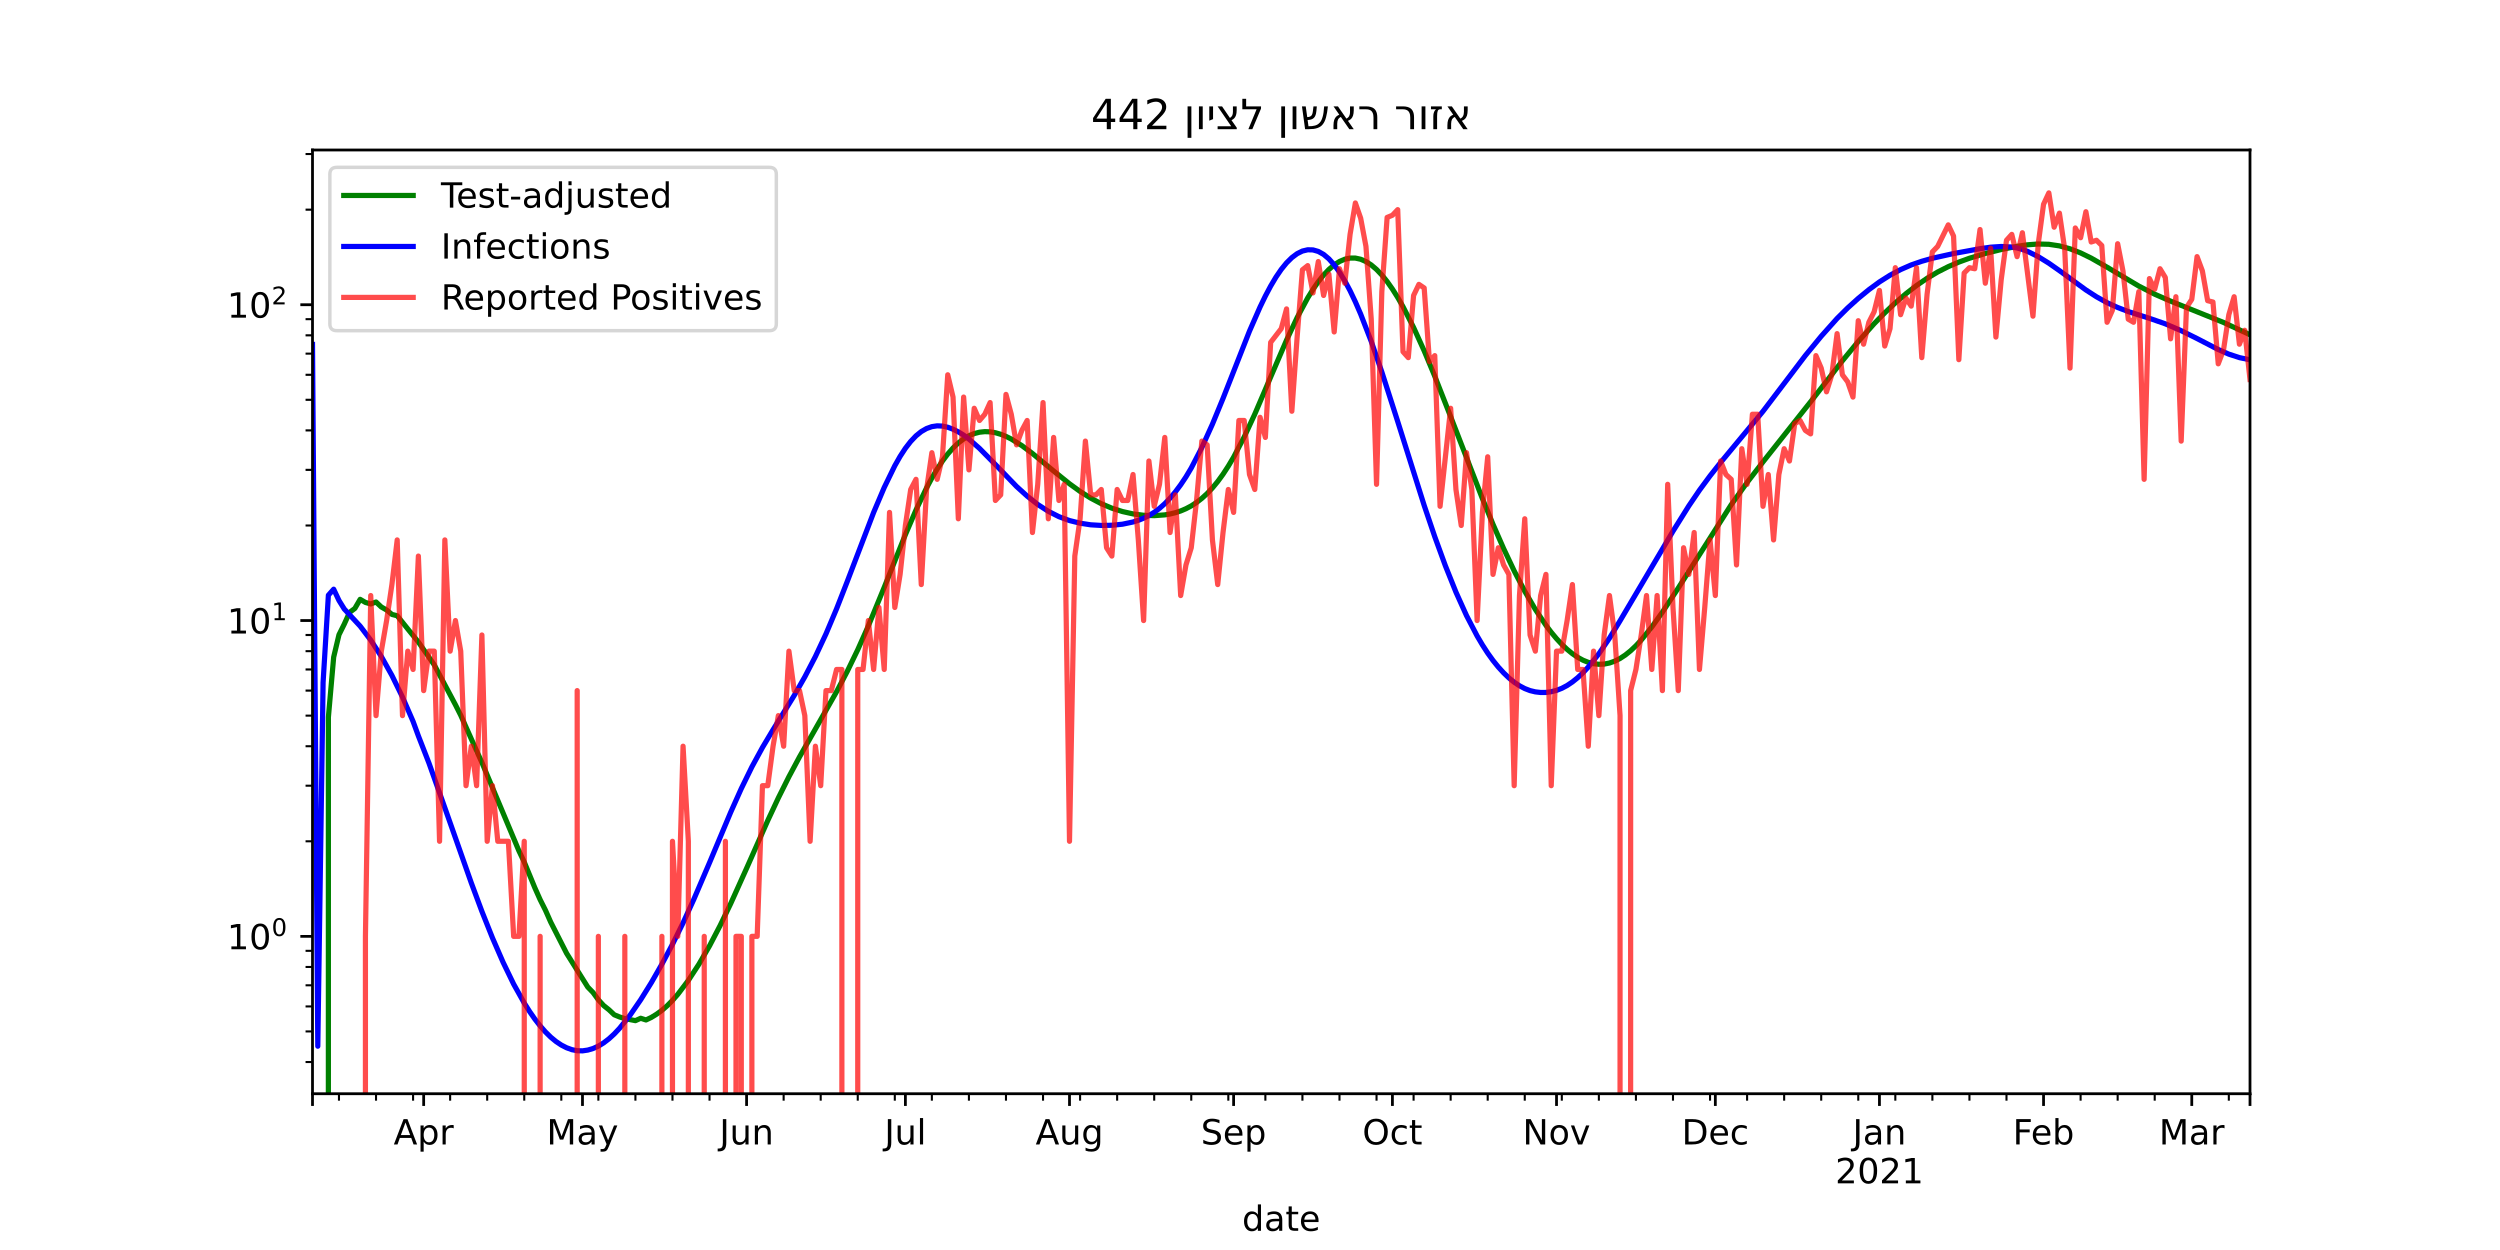 <?xml version="1.0" encoding="utf-8" standalone="no"?>
<!DOCTYPE svg PUBLIC "-//W3C//DTD SVG 1.1//EN"
  "http://www.w3.org/Graphics/SVG/1.1/DTD/svg11.dtd">
<!-- Created with matplotlib (https://matplotlib.org/) -->
<svg height="360pt" version="1.1" viewBox="0 0 720 360" width="720pt" xmlns="http://www.w3.org/2000/svg" xmlns:xlink="http://www.w3.org/1999/xlink">
 <defs>
  <style type="text/css">*{stroke-linecap:butt;stroke-linejoin:round;}</style>
 </defs>
 <g id="figure_1">
  <g id="patch_1">
   <path d="M 0 360 
L 720 360 
L 720 0 
L 0 0 
z
" style="fill:#ffffff;"/>
  </g>
  <g id="axes_1">
   <g id="patch_2">
    <path d="M 90 315 
L 648 315 
L 648 43.2 
L 90 43.2 
z
" style="fill:#ffffff;"/>
   </g>
   <g id="matplotlib.axis_1">
    <g id="xtick_1">
     <g id="line2d_1">
      <defs>
       <path d="M 0 0 
L 0 3.5 
" id="ma3890dca09" style="stroke:#000000;stroke-width:0.8;"/>
      </defs>
      <g>
       <use style="stroke:#000000;stroke-width:0.8;" x="90" xlink:href="#ma3890dca09" y="315"/>
      </g>
     </g>
    </g>
    <g id="xtick_2">
     <g id="line2d_2">
      <g>
       <use style="stroke:#000000;stroke-width:0.8;" x="122.016" xlink:href="#ma3890dca09" y="315"/>
      </g>
     </g>
     <g id="text_1">
      <!-- Apr -->
      <g transform="translate(113.366 329.598)scale(0.1 -0.1)">
       <defs>
        <path d="M 34.188 63.188 
L 20.797 26.906 
L 47.609 26.906 
z
M 28.609 72.906 
L 39.797 72.906 
L 67.578 0 
L 57.328 0 
L 50.688 18.703 
L 17.828 18.703 
L 11.188 0 
L 0.781 0 
z
" id="DejaVuSans-65"/>
        <path d="M 18.109 8.203 
L 18.109 -20.797 
L 9.078 -20.797 
L 9.078 54.688 
L 18.109 54.688 
L 18.109 46.391 
Q 20.953 51.266 25.266 53.625 
Q 29.594 56 35.594 56 
Q 45.562 56 51.781 48.094 
Q 58.016 40.188 58.016 27.297 
Q 58.016 14.406 51.781 6.484 
Q 45.562 -1.422 35.594 -1.422 
Q 29.594 -1.422 25.266 0.953 
Q 20.953 3.328 18.109 8.203 
z
M 48.688 27.297 
Q 48.688 37.203 44.609 42.844 
Q 40.531 48.484 33.406 48.484 
Q 26.266 48.484 22.188 42.844 
Q 18.109 37.203 18.109 27.297 
Q 18.109 17.391 22.188 11.75 
Q 26.266 6.109 33.406 6.109 
Q 40.531 6.109 44.609 11.75 
Q 48.688 17.391 48.688 27.297 
z
" id="DejaVuSans-112"/>
        <path d="M 41.109 46.297 
Q 39.594 47.172 37.812 47.578 
Q 36.031 48 33.891 48 
Q 26.266 48 22.188 43.047 
Q 18.109 38.094 18.109 28.812 
L 18.109 0 
L 9.078 0 
L 9.078 54.688 
L 18.109 54.688 
L 18.109 46.188 
Q 20.953 51.172 25.484 53.578 
Q 30.031 56 36.531 56 
Q 37.453 56 38.578 55.875 
Q 39.703 55.766 41.062 55.516 
z
" id="DejaVuSans-114"/>
       </defs>
       <use xlink:href="#DejaVuSans-65"/>
       <use x="68.408" xlink:href="#DejaVuSans-112"/>
       <use x="131.885" xlink:href="#DejaVuSans-114"/>
      </g>
     </g>
    </g>
    <g id="xtick_3">
     <g id="line2d_3">
      <g>
       <use style="stroke:#000000;stroke-width:0.8;" x="167.754" xlink:href="#ma3890dca09" y="315"/>
      </g>
     </g>
     <g id="text_2">
      <!-- May -->
      <g transform="translate(157.417 329.598)scale(0.1 -0.1)">
       <defs>
        <path d="M 9.812 72.906 
L 24.516 72.906 
L 43.109 23.297 
L 61.812 72.906 
L 76.516 72.906 
L 76.516 0 
L 66.891 0 
L 66.891 64.016 
L 48.094 14.016 
L 38.188 14.016 
L 19.391 64.016 
L 19.391 0 
L 9.812 0 
z
" id="DejaVuSans-77"/>
        <path d="M 34.281 27.484 
Q 23.391 27.484 19.188 25 
Q 14.984 22.516 14.984 16.5 
Q 14.984 11.719 18.141 8.906 
Q 21.297 6.109 26.703 6.109 
Q 34.188 6.109 38.703 11.406 
Q 43.219 16.703 43.219 25.484 
L 43.219 27.484 
z
M 52.203 31.203 
L 52.203 0 
L 43.219 0 
L 43.219 8.297 
Q 40.141 3.328 35.547 0.953 
Q 30.953 -1.422 24.312 -1.422 
Q 15.922 -1.422 10.953 3.297 
Q 6 8.016 6 15.922 
Q 6 25.141 12.172 29.828 
Q 18.359 34.516 30.609 34.516 
L 43.219 34.516 
L 43.219 35.406 
Q 43.219 41.609 39.141 45 
Q 35.062 48.391 27.688 48.391 
Q 23 48.391 18.547 47.266 
Q 14.109 46.141 10.016 43.891 
L 10.016 52.203 
Q 14.938 54.109 19.578 55.047 
Q 24.219 56 28.609 56 
Q 40.484 56 46.344 49.844 
Q 52.203 43.703 52.203 31.203 
z
" id="DejaVuSans-97"/>
        <path d="M 32.172 -5.078 
Q 28.375 -14.844 24.75 -17.812 
Q 21.141 -20.797 15.094 -20.797 
L 7.906 -20.797 
L 7.906 -13.281 
L 13.188 -13.281 
Q 16.891 -13.281 18.938 -11.516 
Q 21 -9.766 23.484 -3.219 
L 25.094 0.875 
L 2.984 54.688 
L 12.5 54.688 
L 29.594 11.922 
L 46.688 54.688 
L 56.203 54.688 
z
" id="DejaVuSans-121"/>
       </defs>
       <use xlink:href="#DejaVuSans-77"/>
       <use x="86.279" xlink:href="#DejaVuSans-97"/>
       <use x="147.559" xlink:href="#DejaVuSans-121"/>
      </g>
     </g>
    </g>
    <g id="xtick_4">
     <g id="line2d_4">
      <g>
       <use style="stroke:#000000;stroke-width:0.8;" x="215.016" xlink:href="#ma3890dca09" y="315"/>
      </g>
     </g>
     <g id="text_3">
      <!-- Jun -->
      <g transform="translate(207.204 329.598)scale(0.1 -0.1)">
       <defs>
        <path d="M 9.812 72.906 
L 19.672 72.906 
L 19.672 5.078 
Q 19.672 -8.109 14.672 -14.062 
Q 9.672 -20.016 -1.422 -20.016 
L -5.172 -20.016 
L -5.172 -11.719 
L -2.094 -11.719 
Q 4.438 -11.719 7.125 -8.047 
Q 9.812 -4.391 9.812 5.078 
z
" id="DejaVuSans-74"/>
        <path d="M 8.5 21.578 
L 8.5 54.688 
L 17.484 54.688 
L 17.484 21.922 
Q 17.484 14.156 20.5 10.266 
Q 23.531 6.391 29.594 6.391 
Q 36.859 6.391 41.078 11.031 
Q 45.312 15.672 45.312 23.688 
L 45.312 54.688 
L 54.297 54.688 
L 54.297 0 
L 45.312 0 
L 45.312 8.406 
Q 42.047 3.422 37.719 1 
Q 33.406 -1.422 27.688 -1.422 
Q 18.266 -1.422 13.375 4.438 
Q 8.5 10.297 8.5 21.578 
z
M 31.109 56 
z
" id="DejaVuSans-117"/>
        <path d="M 54.891 33.016 
L 54.891 0 
L 45.906 0 
L 45.906 32.719 
Q 45.906 40.484 42.875 44.328 
Q 39.844 48.188 33.797 48.188 
Q 26.516 48.188 22.312 43.547 
Q 18.109 38.922 18.109 30.906 
L 18.109 0 
L 9.078 0 
L 9.078 54.688 
L 18.109 54.688 
L 18.109 46.188 
Q 21.344 51.125 25.703 53.562 
Q 30.078 56 35.797 56 
Q 45.219 56 50.047 50.172 
Q 54.891 44.344 54.891 33.016 
z
" id="DejaVuSans-110"/>
       </defs>
       <use xlink:href="#DejaVuSans-74"/>
       <use x="29.492" xlink:href="#DejaVuSans-117"/>
       <use x="92.871" xlink:href="#DejaVuSans-110"/>
      </g>
     </g>
    </g>
    <g id="xtick_5">
     <g id="line2d_5">
      <g>
       <use style="stroke:#000000;stroke-width:0.8;" x="260.754" xlink:href="#ma3890dca09" y="315"/>
      </g>
     </g>
     <g id="text_4">
      <!-- Jul -->
      <g transform="translate(254.721 329.598)scale(0.1 -0.1)">
       <defs>
        <path d="M 9.422 75.984 
L 18.406 75.984 
L 18.406 0 
L 9.422 0 
z
" id="DejaVuSans-108"/>
       </defs>
       <use xlink:href="#DejaVuSans-74"/>
       <use x="29.492" xlink:href="#DejaVuSans-117"/>
       <use x="92.871" xlink:href="#DejaVuSans-108"/>
      </g>
     </g>
    </g>
    <g id="xtick_6">
     <g id="line2d_6">
      <g>
       <use style="stroke:#000000;stroke-width:0.8;" x="308.016" xlink:href="#ma3890dca09" y="315"/>
      </g>
     </g>
     <g id="text_5">
      <!-- Aug -->
      <g transform="translate(298.253 329.598)scale(0.1 -0.1)">
       <defs>
        <path d="M 45.406 27.984 
Q 45.406 37.75 41.375 43.109 
Q 37.359 48.484 30.078 48.484 
Q 22.859 48.484 18.828 43.109 
Q 14.797 37.75 14.797 27.984 
Q 14.797 18.266 18.828 12.891 
Q 22.859 7.516 30.078 7.516 
Q 37.359 7.516 41.375 12.891 
Q 45.406 18.266 45.406 27.984 
z
M 54.391 6.781 
Q 54.391 -7.172 48.188 -13.984 
Q 42 -20.797 29.203 -20.797 
Q 24.469 -20.797 20.266 -20.094 
Q 16.062 -19.391 12.109 -17.922 
L 12.109 -9.188 
Q 16.062 -11.328 19.922 -12.344 
Q 23.781 -13.375 27.781 -13.375 
Q 36.625 -13.375 41.016 -8.766 
Q 45.406 -4.156 45.406 5.172 
L 45.406 9.625 
Q 42.625 4.781 38.281 2.391 
Q 33.938 0 27.875 0 
Q 17.828 0 11.672 7.656 
Q 5.516 15.328 5.516 27.984 
Q 5.516 40.672 11.672 48.328 
Q 17.828 56 27.875 56 
Q 33.938 56 38.281 53.609 
Q 42.625 51.219 45.406 46.391 
L 45.406 54.688 
L 54.391 54.688 
z
" id="DejaVuSans-103"/>
       </defs>
       <use xlink:href="#DejaVuSans-65"/>
       <use x="68.408" xlink:href="#DejaVuSans-117"/>
       <use x="131.787" xlink:href="#DejaVuSans-103"/>
      </g>
     </g>
    </g>
    <g id="xtick_7">
     <g id="line2d_7">
      <g>
       <use style="stroke:#000000;stroke-width:0.8;" x="355.279" xlink:href="#ma3890dca09" y="315"/>
      </g>
     </g>
     <g id="text_6">
      <!-- Sep -->
      <g transform="translate(345.854 329.598)scale(0.1 -0.1)">
       <defs>
        <path d="M 53.516 70.516 
L 53.516 60.891 
Q 47.906 63.578 42.922 64.891 
Q 37.938 66.219 33.297 66.219 
Q 25.25 66.219 20.875 63.094 
Q 16.5 59.969 16.5 54.203 
Q 16.5 49.359 19.406 46.891 
Q 22.312 44.438 30.422 42.922 
L 36.375 41.703 
Q 47.406 39.594 52.656 34.297 
Q 57.906 29 57.906 20.125 
Q 57.906 9.516 50.797 4.047 
Q 43.703 -1.422 29.984 -1.422 
Q 24.812 -1.422 18.969 -0.25 
Q 13.141 0.922 6.891 3.219 
L 6.891 13.375 
Q 12.891 10.016 18.656 8.297 
Q 24.422 6.594 29.984 6.594 
Q 38.422 6.594 43.016 9.906 
Q 47.609 13.234 47.609 19.391 
Q 47.609 24.75 44.312 27.781 
Q 41.016 30.812 33.5 32.328 
L 27.484 33.5 
Q 16.453 35.688 11.516 40.375 
Q 6.594 45.062 6.594 53.422 
Q 6.594 63.094 13.406 68.656 
Q 20.219 74.219 32.172 74.219 
Q 37.312 74.219 42.625 73.281 
Q 47.953 72.359 53.516 70.516 
z
" id="DejaVuSans-83"/>
        <path d="M 56.203 29.594 
L 56.203 25.203 
L 14.891 25.203 
Q 15.484 15.922 20.484 11.062 
Q 25.484 6.203 34.422 6.203 
Q 39.594 6.203 44.453 7.469 
Q 49.312 8.734 54.109 11.281 
L 54.109 2.781 
Q 49.266 0.734 44.188 -0.344 
Q 39.109 -1.422 33.891 -1.422 
Q 20.797 -1.422 13.156 6.188 
Q 5.516 13.812 5.516 26.812 
Q 5.516 40.234 12.766 48.109 
Q 20.016 56 32.328 56 
Q 43.359 56 49.781 48.891 
Q 56.203 41.797 56.203 29.594 
z
M 47.219 32.234 
Q 47.125 39.594 43.094 43.984 
Q 39.062 48.391 32.422 48.391 
Q 24.906 48.391 20.391 44.141 
Q 15.875 39.891 15.188 32.172 
z
" id="DejaVuSans-101"/>
       </defs>
       <use xlink:href="#DejaVuSans-83"/>
       <use x="63.477" xlink:href="#DejaVuSans-101"/>
       <use x="125" xlink:href="#DejaVuSans-112"/>
      </g>
     </g>
    </g>
    <g id="xtick_8">
     <g id="line2d_8">
      <g>
       <use style="stroke:#000000;stroke-width:0.8;" x="401.016" xlink:href="#ma3890dca09" y="315"/>
      </g>
     </g>
     <g id="text_7">
      <!-- Oct -->
      <g transform="translate(392.371 329.598)scale(0.1 -0.1)">
       <defs>
        <path d="M 39.406 66.219 
Q 28.656 66.219 22.328 58.203 
Q 16.016 50.203 16.016 36.375 
Q 16.016 22.609 22.328 14.594 
Q 28.656 6.594 39.406 6.594 
Q 50.141 6.594 56.422 14.594 
Q 62.703 22.609 62.703 36.375 
Q 62.703 50.203 56.422 58.203 
Q 50.141 66.219 39.406 66.219 
z
M 39.406 74.219 
Q 54.734 74.219 63.906 63.938 
Q 73.094 53.656 73.094 36.375 
Q 73.094 19.141 63.906 8.859 
Q 54.734 -1.422 39.406 -1.422 
Q 24.031 -1.422 14.812 8.828 
Q 5.609 19.094 5.609 36.375 
Q 5.609 53.656 14.812 63.938 
Q 24.031 74.219 39.406 74.219 
z
" id="DejaVuSans-79"/>
        <path d="M 48.781 52.594 
L 48.781 44.188 
Q 44.969 46.297 41.141 47.344 
Q 37.312 48.391 33.406 48.391 
Q 24.656 48.391 19.812 42.844 
Q 14.984 37.312 14.984 27.297 
Q 14.984 17.281 19.812 11.734 
Q 24.656 6.203 33.406 6.203 
Q 37.312 6.203 41.141 7.25 
Q 44.969 8.297 48.781 10.406 
L 48.781 2.094 
Q 45.016 0.344 40.984 -0.531 
Q 36.969 -1.422 32.422 -1.422 
Q 20.062 -1.422 12.781 6.344 
Q 5.516 14.109 5.516 27.297 
Q 5.516 40.672 12.859 48.328 
Q 20.219 56 33.016 56 
Q 37.156 56 41.109 55.141 
Q 45.062 54.297 48.781 52.594 
z
" id="DejaVuSans-99"/>
        <path d="M 18.312 70.219 
L 18.312 54.688 
L 36.812 54.688 
L 36.812 47.703 
L 18.312 47.703 
L 18.312 18.016 
Q 18.312 11.328 20.141 9.422 
Q 21.969 7.516 27.594 7.516 
L 36.812 7.516 
L 36.812 0 
L 27.594 0 
Q 17.188 0 13.234 3.875 
Q 9.281 7.766 9.281 18.016 
L 9.281 47.703 
L 2.688 47.703 
L 2.688 54.688 
L 9.281 54.688 
L 9.281 70.219 
z
" id="DejaVuSans-116"/>
       </defs>
       <use xlink:href="#DejaVuSans-79"/>
       <use x="78.711" xlink:href="#DejaVuSans-99"/>
       <use x="133.691" xlink:href="#DejaVuSans-116"/>
      </g>
     </g>
    </g>
    <g id="xtick_9">
     <g id="line2d_9">
      <g>
       <use style="stroke:#000000;stroke-width:0.8;" x="448.279" xlink:href="#ma3890dca09" y="315"/>
      </g>
     </g>
     <g id="text_8">
      <!-- Nov -->
      <g transform="translate(438.519 329.598)scale(0.1 -0.1)">
       <defs>
        <path d="M 9.812 72.906 
L 23.094 72.906 
L 55.422 11.922 
L 55.422 72.906 
L 64.984 72.906 
L 64.984 0 
L 51.703 0 
L 19.391 60.984 
L 19.391 0 
L 9.812 0 
z
" id="DejaVuSans-78"/>
        <path d="M 30.609 48.391 
Q 23.391 48.391 19.188 42.75 
Q 14.984 37.109 14.984 27.297 
Q 14.984 17.484 19.156 11.844 
Q 23.344 6.203 30.609 6.203 
Q 37.797 6.203 41.984 11.859 
Q 46.188 17.531 46.188 27.297 
Q 46.188 37.016 41.984 42.703 
Q 37.797 48.391 30.609 48.391 
z
M 30.609 56 
Q 42.328 56 49.016 48.375 
Q 55.719 40.766 55.719 27.297 
Q 55.719 13.875 49.016 6.219 
Q 42.328 -1.422 30.609 -1.422 
Q 18.844 -1.422 12.172 6.219 
Q 5.516 13.875 5.516 27.297 
Q 5.516 40.766 12.172 48.375 
Q 18.844 56 30.609 56 
z
" id="DejaVuSans-111"/>
        <path d="M 2.984 54.688 
L 12.5 54.688 
L 29.594 8.797 
L 46.688 54.688 
L 56.203 54.688 
L 35.688 0 
L 23.484 0 
z
" id="DejaVuSans-118"/>
       </defs>
       <use xlink:href="#DejaVuSans-78"/>
       <use x="74.805" xlink:href="#DejaVuSans-111"/>
       <use x="135.986" xlink:href="#DejaVuSans-118"/>
      </g>
     </g>
    </g>
    <g id="xtick_10">
     <g id="line2d_10">
      <g>
       <use style="stroke:#000000;stroke-width:0.8;" x="494.016" xlink:href="#ma3890dca09" y="315"/>
      </g>
     </g>
     <g id="text_9">
      <!-- Dec -->
      <g transform="translate(484.341 329.598)scale(0.1 -0.1)">
       <defs>
        <path d="M 19.672 64.797 
L 19.672 8.109 
L 31.594 8.109 
Q 46.688 8.109 53.688 14.938 
Q 60.688 21.781 60.688 36.531 
Q 60.688 51.172 53.688 57.984 
Q 46.688 64.797 31.594 64.797 
z
M 9.812 72.906 
L 30.078 72.906 
Q 51.266 72.906 61.172 64.094 
Q 71.094 55.281 71.094 36.531 
Q 71.094 17.672 61.125 8.828 
Q 51.172 0 30.078 0 
L 9.812 0 
z
" id="DejaVuSans-68"/>
       </defs>
       <use xlink:href="#DejaVuSans-68"/>
       <use x="77.002" xlink:href="#DejaVuSans-101"/>
       <use x="138.525" xlink:href="#DejaVuSans-99"/>
      </g>
     </g>
    </g>
    <g id="xtick_11">
     <g id="line2d_11">
      <g>
       <use style="stroke:#000000;stroke-width:0.8;" x="541.279" xlink:href="#ma3890dca09" y="315"/>
      </g>
     </g>
     <g id="text_10">
      <!-- Jan -->
      <g transform="translate(533.571 329.598)scale(0.1 -0.1)">
       <use xlink:href="#DejaVuSans-74"/>
       <use x="29.492" xlink:href="#DejaVuSans-97"/>
       <use x="90.771" xlink:href="#DejaVuSans-110"/>
      </g>
      <!-- 2021 -->
      <g transform="translate(528.554 340.796)scale(0.1 -0.1)">
       <defs>
        <path d="M 19.188 8.297 
L 53.609 8.297 
L 53.609 0 
L 7.328 0 
L 7.328 8.297 
Q 12.938 14.109 22.625 23.891 
Q 32.328 33.688 34.812 36.531 
Q 39.547 41.844 41.422 45.531 
Q 43.312 49.219 43.312 52.781 
Q 43.312 58.594 39.234 62.25 
Q 35.156 65.922 28.609 65.922 
Q 23.969 65.922 18.812 64.312 
Q 13.672 62.703 7.812 59.422 
L 7.812 69.391 
Q 13.766 71.781 18.938 73 
Q 24.125 74.219 28.422 74.219 
Q 39.75 74.219 46.484 68.547 
Q 53.219 62.891 53.219 53.422 
Q 53.219 48.922 51.531 44.891 
Q 49.859 40.875 45.406 35.406 
Q 44.188 33.984 37.641 27.219 
Q 31.109 20.453 19.188 8.297 
z
" id="DejaVuSans-50"/>
        <path d="M 31.781 66.406 
Q 24.172 66.406 20.328 58.906 
Q 16.5 51.422 16.5 36.375 
Q 16.5 21.391 20.328 13.891 
Q 24.172 6.391 31.781 6.391 
Q 39.453 6.391 43.281 13.891 
Q 47.125 21.391 47.125 36.375 
Q 47.125 51.422 43.281 58.906 
Q 39.453 66.406 31.781 66.406 
z
M 31.781 74.219 
Q 44.047 74.219 50.516 64.516 
Q 56.984 54.828 56.984 36.375 
Q 56.984 17.969 50.516 8.266 
Q 44.047 -1.422 31.781 -1.422 
Q 19.531 -1.422 13.062 8.266 
Q 6.594 17.969 6.594 36.375 
Q 6.594 54.828 13.062 64.516 
Q 19.531 74.219 31.781 74.219 
z
" id="DejaVuSans-48"/>
        <path d="M 12.406 8.297 
L 28.516 8.297 
L 28.516 63.922 
L 10.984 60.406 
L 10.984 69.391 
L 28.422 72.906 
L 38.281 72.906 
L 38.281 8.297 
L 54.391 8.297 
L 54.391 0 
L 12.406 0 
z
" id="DejaVuSans-49"/>
       </defs>
       <use xlink:href="#DejaVuSans-50"/>
       <use x="63.623" xlink:href="#DejaVuSans-48"/>
       <use x="127.246" xlink:href="#DejaVuSans-50"/>
       <use x="190.869" xlink:href="#DejaVuSans-49"/>
      </g>
     </g>
    </g>
    <g id="xtick_12">
     <g id="line2d_12">
      <g>
       <use style="stroke:#000000;stroke-width:0.8;" x="588.541" xlink:href="#ma3890dca09" y="315"/>
      </g>
     </g>
     <g id="text_11">
      <!-- Feb -->
      <g transform="translate(579.689 329.598)scale(0.1 -0.1)">
       <defs>
        <path d="M 9.812 72.906 
L 51.703 72.906 
L 51.703 64.594 
L 19.672 64.594 
L 19.672 43.109 
L 48.578 43.109 
L 48.578 34.812 
L 19.672 34.812 
L 19.672 0 
L 9.812 0 
z
" id="DejaVuSans-70"/>
        <path d="M 48.688 27.297 
Q 48.688 37.203 44.609 42.844 
Q 40.531 48.484 33.406 48.484 
Q 26.266 48.484 22.188 42.844 
Q 18.109 37.203 18.109 27.297 
Q 18.109 17.391 22.188 11.75 
Q 26.266 6.109 33.406 6.109 
Q 40.531 6.109 44.609 11.75 
Q 48.688 17.391 48.688 27.297 
z
M 18.109 46.391 
Q 20.953 51.266 25.266 53.625 
Q 29.594 56 35.594 56 
Q 45.562 56 51.781 48.094 
Q 58.016 40.188 58.016 27.297 
Q 58.016 14.406 51.781 6.484 
Q 45.562 -1.422 35.594 -1.422 
Q 29.594 -1.422 25.266 0.953 
Q 20.953 3.328 18.109 8.203 
L 18.109 0 
L 9.078 0 
L 9.078 75.984 
L 18.109 75.984 
z
" id="DejaVuSans-98"/>
       </defs>
       <use xlink:href="#DejaVuSans-70"/>
       <use x="52.02" xlink:href="#DejaVuSans-101"/>
       <use x="113.543" xlink:href="#DejaVuSans-98"/>
      </g>
     </g>
    </g>
    <g id="xtick_13">
     <g id="line2d_13">
      <g>
       <use style="stroke:#000000;stroke-width:0.8;" x="631.23" xlink:href="#ma3890dca09" y="315"/>
      </g>
     </g>
     <g id="text_12">
      <!-- Mar -->
      <g transform="translate(621.796 329.598)scale(0.1 -0.1)">
       <use xlink:href="#DejaVuSans-77"/>
       <use x="86.279" xlink:href="#DejaVuSans-97"/>
       <use x="147.559" xlink:href="#DejaVuSans-114"/>
      </g>
     </g>
    </g>
    <g id="xtick_14">
     <g id="line2d_14">
      <g>
       <use style="stroke:#000000;stroke-width:0.8;" x="648" xlink:href="#ma3890dca09" y="315"/>
      </g>
     </g>
    </g>
    <g id="xtick_15">
     <g id="line2d_15">
      <defs>
       <path d="M 0 0 
L 0 2 
" id="m91aa75f2aa" style="stroke:#000000;stroke-width:0.6;"/>
      </defs>
      <g>
       <use style="stroke:#000000;stroke-width:0.6;" x="97.623" xlink:href="#m91aa75f2aa" y="315"/>
      </g>
     </g>
    </g>
    <g id="xtick_16">
     <g id="line2d_16">
      <g>
       <use style="stroke:#000000;stroke-width:0.6;" x="108.295" xlink:href="#m91aa75f2aa" y="315"/>
      </g>
     </g>
    </g>
    <g id="xtick_17">
     <g id="line2d_17">
      <g>
       <use style="stroke:#000000;stroke-width:0.6;" x="118.967" xlink:href="#m91aa75f2aa" y="315"/>
      </g>
     </g>
    </g>
    <g id="xtick_18">
     <g id="line2d_18">
      <g>
       <use style="stroke:#000000;stroke-width:0.6;" x="129.639" xlink:href="#m91aa75f2aa" y="315"/>
      </g>
     </g>
    </g>
    <g id="xtick_19">
     <g id="line2d_19">
      <g>
       <use style="stroke:#000000;stroke-width:0.6;" x="140.311" xlink:href="#m91aa75f2aa" y="315"/>
      </g>
     </g>
    </g>
    <g id="xtick_20">
     <g id="line2d_20">
      <g>
       <use style="stroke:#000000;stroke-width:0.6;" x="150.984" xlink:href="#m91aa75f2aa" y="315"/>
      </g>
     </g>
    </g>
    <g id="xtick_21">
     <g id="line2d_21">
      <g>
       <use style="stroke:#000000;stroke-width:0.6;" x="161.656" xlink:href="#m91aa75f2aa" y="315"/>
      </g>
     </g>
    </g>
    <g id="xtick_22">
     <g id="line2d_22">
      <g>
       <use style="stroke:#000000;stroke-width:0.6;" x="172.328" xlink:href="#m91aa75f2aa" y="315"/>
      </g>
     </g>
    </g>
    <g id="xtick_23">
     <g id="line2d_23">
      <g>
       <use style="stroke:#000000;stroke-width:0.6;" x="183" xlink:href="#m91aa75f2aa" y="315"/>
      </g>
     </g>
    </g>
    <g id="xtick_24">
     <g id="line2d_24">
      <g>
       <use style="stroke:#000000;stroke-width:0.6;" x="193.672" xlink:href="#m91aa75f2aa" y="315"/>
      </g>
     </g>
    </g>
    <g id="xtick_25">
     <g id="line2d_25">
      <g>
       <use style="stroke:#000000;stroke-width:0.6;" x="204.344" xlink:href="#m91aa75f2aa" y="315"/>
      </g>
     </g>
    </g>
    <g id="xtick_26">
     <g id="line2d_26">
      <g>
       <use style="stroke:#000000;stroke-width:0.6;" x="225.689" xlink:href="#m91aa75f2aa" y="315"/>
      </g>
     </g>
    </g>
    <g id="xtick_27">
     <g id="line2d_27">
      <g>
       <use style="stroke:#000000;stroke-width:0.6;" x="236.361" xlink:href="#m91aa75f2aa" y="315"/>
      </g>
     </g>
    </g>
    <g id="xtick_28">
     <g id="line2d_28">
      <g>
       <use style="stroke:#000000;stroke-width:0.6;" x="247.033" xlink:href="#m91aa75f2aa" y="315"/>
      </g>
     </g>
    </g>
    <g id="xtick_29">
     <g id="line2d_29">
      <g>
       <use style="stroke:#000000;stroke-width:0.6;" x="257.705" xlink:href="#m91aa75f2aa" y="315"/>
      </g>
     </g>
    </g>
    <g id="xtick_30">
     <g id="line2d_30">
      <g>
       <use style="stroke:#000000;stroke-width:0.6;" x="268.377" xlink:href="#m91aa75f2aa" y="315"/>
      </g>
     </g>
    </g>
    <g id="xtick_31">
     <g id="line2d_31">
      <g>
       <use style="stroke:#000000;stroke-width:0.6;" x="279.049" xlink:href="#m91aa75f2aa" y="315"/>
      </g>
     </g>
    </g>
    <g id="xtick_32">
     <g id="line2d_32">
      <g>
       <use style="stroke:#000000;stroke-width:0.6;" x="289.721" xlink:href="#m91aa75f2aa" y="315"/>
      </g>
     </g>
    </g>
    <g id="xtick_33">
     <g id="line2d_33">
      <g>
       <use style="stroke:#000000;stroke-width:0.6;" x="300.393" xlink:href="#m91aa75f2aa" y="315"/>
      </g>
     </g>
    </g>
    <g id="xtick_34">
     <g id="line2d_34">
      <g>
       <use style="stroke:#000000;stroke-width:0.6;" x="311.066" xlink:href="#m91aa75f2aa" y="315"/>
      </g>
     </g>
    </g>
    <g id="xtick_35">
     <g id="line2d_35">
      <g>
       <use style="stroke:#000000;stroke-width:0.6;" x="321.738" xlink:href="#m91aa75f2aa" y="315"/>
      </g>
     </g>
    </g>
    <g id="xtick_36">
     <g id="line2d_36">
      <g>
       <use style="stroke:#000000;stroke-width:0.6;" x="332.41" xlink:href="#m91aa75f2aa" y="315"/>
      </g>
     </g>
    </g>
    <g id="xtick_37">
     <g id="line2d_37">
      <g>
       <use style="stroke:#000000;stroke-width:0.6;" x="343.082" xlink:href="#m91aa75f2aa" y="315"/>
      </g>
     </g>
    </g>
    <g id="xtick_38">
     <g id="line2d_38">
      <g>
       <use style="stroke:#000000;stroke-width:0.6;" x="353.754" xlink:href="#m91aa75f2aa" y="315"/>
      </g>
     </g>
    </g>
    <g id="xtick_39">
     <g id="line2d_39">
      <g>
       <use style="stroke:#000000;stroke-width:0.6;" x="364.426" xlink:href="#m91aa75f2aa" y="315"/>
      </g>
     </g>
    </g>
    <g id="xtick_40">
     <g id="line2d_40">
      <g>
       <use style="stroke:#000000;stroke-width:0.6;" x="375.098" xlink:href="#m91aa75f2aa" y="315"/>
      </g>
     </g>
    </g>
    <g id="xtick_41">
     <g id="line2d_41">
      <g>
       <use style="stroke:#000000;stroke-width:0.6;" x="385.77" xlink:href="#m91aa75f2aa" y="315"/>
      </g>
     </g>
    </g>
    <g id="xtick_42">
     <g id="line2d_42">
      <g>
       <use style="stroke:#000000;stroke-width:0.6;" x="396.443" xlink:href="#m91aa75f2aa" y="315"/>
      </g>
     </g>
    </g>
    <g id="xtick_43">
     <g id="line2d_43">
      <g>
       <use style="stroke:#000000;stroke-width:0.6;" x="407.115" xlink:href="#m91aa75f2aa" y="315"/>
      </g>
     </g>
    </g>
    <g id="xtick_44">
     <g id="line2d_44">
      <g>
       <use style="stroke:#000000;stroke-width:0.6;" x="417.787" xlink:href="#m91aa75f2aa" y="315"/>
      </g>
     </g>
    </g>
    <g id="xtick_45">
     <g id="line2d_45">
      <g>
       <use style="stroke:#000000;stroke-width:0.6;" x="428.459" xlink:href="#m91aa75f2aa" y="315"/>
      </g>
     </g>
    </g>
    <g id="xtick_46">
     <g id="line2d_46">
      <g>
       <use style="stroke:#000000;stroke-width:0.6;" x="439.131" xlink:href="#m91aa75f2aa" y="315"/>
      </g>
     </g>
    </g>
    <g id="xtick_47">
     <g id="line2d_47">
      <g>
       <use style="stroke:#000000;stroke-width:0.6;" x="449.803" xlink:href="#m91aa75f2aa" y="315"/>
      </g>
     </g>
    </g>
    <g id="xtick_48">
     <g id="line2d_48">
      <g>
       <use style="stroke:#000000;stroke-width:0.6;" x="460.475" xlink:href="#m91aa75f2aa" y="315"/>
      </g>
     </g>
    </g>
    <g id="xtick_49">
     <g id="line2d_49">
      <g>
       <use style="stroke:#000000;stroke-width:0.6;" x="471.148" xlink:href="#m91aa75f2aa" y="315"/>
      </g>
     </g>
    </g>
    <g id="xtick_50">
     <g id="line2d_50">
      <g>
       <use style="stroke:#000000;stroke-width:0.6;" x="481.82" xlink:href="#m91aa75f2aa" y="315"/>
      </g>
     </g>
    </g>
    <g id="xtick_51">
     <g id="line2d_51">
      <g>
       <use style="stroke:#000000;stroke-width:0.6;" x="492.492" xlink:href="#m91aa75f2aa" y="315"/>
      </g>
     </g>
    </g>
    <g id="xtick_52">
     <g id="line2d_52">
      <g>
       <use style="stroke:#000000;stroke-width:0.6;" x="503.164" xlink:href="#m91aa75f2aa" y="315"/>
      </g>
     </g>
    </g>
    <g id="xtick_53">
     <g id="line2d_53">
      <g>
       <use style="stroke:#000000;stroke-width:0.6;" x="513.836" xlink:href="#m91aa75f2aa" y="315"/>
      </g>
     </g>
    </g>
    <g id="xtick_54">
     <g id="line2d_54">
      <g>
       <use style="stroke:#000000;stroke-width:0.6;" x="524.508" xlink:href="#m91aa75f2aa" y="315"/>
      </g>
     </g>
    </g>
    <g id="xtick_55">
     <g id="line2d_55">
      <g>
       <use style="stroke:#000000;stroke-width:0.6;" x="535.18" xlink:href="#m91aa75f2aa" y="315"/>
      </g>
     </g>
    </g>
    <g id="xtick_56">
     <g id="line2d_56">
      <g>
       <use style="stroke:#000000;stroke-width:0.6;" x="545.852" xlink:href="#m91aa75f2aa" y="315"/>
      </g>
     </g>
    </g>
    <g id="xtick_57">
     <g id="line2d_57">
      <g>
       <use style="stroke:#000000;stroke-width:0.6;" x="556.525" xlink:href="#m91aa75f2aa" y="315"/>
      </g>
     </g>
    </g>
    <g id="xtick_58">
     <g id="line2d_58">
      <g>
       <use style="stroke:#000000;stroke-width:0.6;" x="567.197" xlink:href="#m91aa75f2aa" y="315"/>
      </g>
     </g>
    </g>
    <g id="xtick_59">
     <g id="line2d_59">
      <g>
       <use style="stroke:#000000;stroke-width:0.6;" x="577.869" xlink:href="#m91aa75f2aa" y="315"/>
      </g>
     </g>
    </g>
    <g id="xtick_60">
     <g id="line2d_60">
      <g>
       <use style="stroke:#000000;stroke-width:0.6;" x="599.213" xlink:href="#m91aa75f2aa" y="315"/>
      </g>
     </g>
    </g>
    <g id="xtick_61">
     <g id="line2d_61">
      <g>
       <use style="stroke:#000000;stroke-width:0.6;" x="609.885" xlink:href="#m91aa75f2aa" y="315"/>
      </g>
     </g>
    </g>
    <g id="xtick_62">
     <g id="line2d_62">
      <g>
       <use style="stroke:#000000;stroke-width:0.6;" x="620.557" xlink:href="#m91aa75f2aa" y="315"/>
      </g>
     </g>
    </g>
    <g id="xtick_63">
     <g id="line2d_63">
      <g>
       <use style="stroke:#000000;stroke-width:0.6;" x="641.902" xlink:href="#m91aa75f2aa" y="315"/>
      </g>
     </g>
    </g>
    <g id="text_13">
     <!-- date -->
     <g transform="translate(357.725 354.474)scale(0.1 -0.1)">
      <defs>
       <path d="M 45.406 46.391 
L 45.406 75.984 
L 54.391 75.984 
L 54.391 0 
L 45.406 0 
L 45.406 8.203 
Q 42.578 3.328 38.25 0.953 
Q 33.938 -1.422 27.875 -1.422 
Q 17.969 -1.422 11.734 6.484 
Q 5.516 14.406 5.516 27.297 
Q 5.516 40.188 11.734 48.094 
Q 17.969 56 27.875 56 
Q 33.938 56 38.25 53.625 
Q 42.578 51.266 45.406 46.391 
z
M 14.797 27.297 
Q 14.797 17.391 18.875 11.75 
Q 22.953 6.109 30.078 6.109 
Q 37.203 6.109 41.297 11.75 
Q 45.406 17.391 45.406 27.297 
Q 45.406 37.203 41.297 42.844 
Q 37.203 48.484 30.078 48.484 
Q 22.953 48.484 18.875 42.844 
Q 14.797 37.203 14.797 27.297 
z
" id="DejaVuSans-100"/>
      </defs>
      <use xlink:href="#DejaVuSans-100"/>
      <use x="63.477" xlink:href="#DejaVuSans-97"/>
      <use x="124.756" xlink:href="#DejaVuSans-116"/>
      <use x="163.965" xlink:href="#DejaVuSans-101"/>
     </g>
    </g>
   </g>
   <g id="matplotlib.axis_2">
    <g id="ytick_1">
     <g id="line2d_64">
      <defs>
       <path d="M 0 0 
L -3.5 0 
" id="m4425561472" style="stroke:#000000;stroke-width:0.8;"/>
      </defs>
      <g>
       <use style="stroke:#000000;stroke-width:0.8;" x="90" xlink:href="#m4425561472" y="269.672"/>
      </g>
     </g>
     <g id="text_14">
      <!-- $\mathdefault{10^{0}}$ -->
      <g transform="translate(65.4 273.471)scale(0.1 -0.1)">
       <use transform="translate(0 0.766)" xlink:href="#DejaVuSans-49"/>
       <use transform="translate(63.623 0.766)" xlink:href="#DejaVuSans-48"/>
       <use transform="translate(128.203 39.047)scale(0.7)" xlink:href="#DejaVuSans-48"/>
      </g>
     </g>
    </g>
    <g id="ytick_2">
     <g id="line2d_65">
      <g>
       <use style="stroke:#000000;stroke-width:0.8;" x="90" xlink:href="#m4425561472" y="178.717"/>
      </g>
     </g>
     <g id="text_15">
      <!-- $\mathdefault{10^{1}}$ -->
      <g transform="translate(65.4 182.517)scale(0.1 -0.1)">
       <use transform="translate(0 0.684)" xlink:href="#DejaVuSans-49"/>
       <use transform="translate(63.623 0.684)" xlink:href="#DejaVuSans-48"/>
       <use transform="translate(128.203 38.966)scale(0.7)" xlink:href="#DejaVuSans-49"/>
      </g>
     </g>
    </g>
    <g id="ytick_3">
     <g id="line2d_66">
      <g>
       <use style="stroke:#000000;stroke-width:0.8;" x="90" xlink:href="#m4425561472" y="87.762"/>
      </g>
     </g>
     <g id="text_16">
      <!-- $\mathdefault{10^{2}}$ -->
      <g transform="translate(65.4 91.562)scale(0.1 -0.1)">
       <use transform="translate(0 0.766)" xlink:href="#DejaVuSans-49"/>
       <use transform="translate(63.623 0.766)" xlink:href="#DejaVuSans-48"/>
       <use transform="translate(128.203 39.047)scale(0.7)" xlink:href="#DejaVuSans-50"/>
      </g>
     </g>
    </g>
    <g id="ytick_4">
     <g id="line2d_67">
      <defs>
       <path d="M 0 0 
L -2 0 
" id="m9667bc3fd0" style="stroke:#000000;stroke-width:0.6;"/>
      </defs>
      <g>
       <use style="stroke:#000000;stroke-width:0.6;" x="90" xlink:href="#m9667bc3fd0" y="305.867"/>
      </g>
     </g>
    </g>
    <g id="ytick_5">
     <g id="line2d_68">
      <g>
       <use style="stroke:#000000;stroke-width:0.6;" x="90" xlink:href="#m9667bc3fd0" y="297.052"/>
      </g>
     </g>
    </g>
    <g id="ytick_6">
     <g id="line2d_69">
      <g>
       <use style="stroke:#000000;stroke-width:0.6;" x="90" xlink:href="#m9667bc3fd0" y="289.85"/>
      </g>
     </g>
    </g>
    <g id="ytick_7">
     <g id="line2d_70">
      <g>
       <use style="stroke:#000000;stroke-width:0.6;" x="90" xlink:href="#m9667bc3fd0" y="283.761"/>
      </g>
     </g>
    </g>
    <g id="ytick_8">
     <g id="line2d_71">
      <g>
       <use style="stroke:#000000;stroke-width:0.6;" x="90" xlink:href="#m9667bc3fd0" y="278.487"/>
      </g>
     </g>
    </g>
    <g id="ytick_9">
     <g id="line2d_72">
      <g>
       <use style="stroke:#000000;stroke-width:0.6;" x="90" xlink:href="#m9667bc3fd0" y="273.834"/>
      </g>
     </g>
    </g>
    <g id="ytick_10">
     <g id="line2d_73">
      <g>
       <use style="stroke:#000000;stroke-width:0.6;" x="90" xlink:href="#m9667bc3fd0" y="242.292"/>
      </g>
     </g>
    </g>
    <g id="ytick_11">
     <g id="line2d_74">
      <g>
       <use style="stroke:#000000;stroke-width:0.6;" x="90" xlink:href="#m9667bc3fd0" y="226.276"/>
      </g>
     </g>
    </g>
    <g id="ytick_12">
     <g id="line2d_75">
      <g>
       <use style="stroke:#000000;stroke-width:0.6;" x="90" xlink:href="#m9667bc3fd0" y="214.912"/>
      </g>
     </g>
    </g>
    <g id="ytick_13">
     <g id="line2d_76">
      <g>
       <use style="stroke:#000000;stroke-width:0.6;" x="90" xlink:href="#m9667bc3fd0" y="206.098"/>
      </g>
     </g>
    </g>
    <g id="ytick_14">
     <g id="line2d_77">
      <g>
       <use style="stroke:#000000;stroke-width:0.6;" x="90" xlink:href="#m9667bc3fd0" y="198.896"/>
      </g>
     </g>
    </g>
    <g id="ytick_15">
     <g id="line2d_78">
      <g>
       <use style="stroke:#000000;stroke-width:0.6;" x="90" xlink:href="#m9667bc3fd0" y="192.806"/>
      </g>
     </g>
    </g>
    <g id="ytick_16">
     <g id="line2d_79">
      <g>
       <use style="stroke:#000000;stroke-width:0.6;" x="90" xlink:href="#m9667bc3fd0" y="187.532"/>
      </g>
     </g>
    </g>
    <g id="ytick_17">
     <g id="line2d_80">
      <g>
       <use style="stroke:#000000;stroke-width:0.6;" x="90" xlink:href="#m9667bc3fd0" y="182.879"/>
      </g>
     </g>
    </g>
    <g id="ytick_18">
     <g id="line2d_81">
      <g>
       <use style="stroke:#000000;stroke-width:0.6;" x="90" xlink:href="#m9667bc3fd0" y="151.337"/>
      </g>
     </g>
    </g>
    <g id="ytick_19">
     <g id="line2d_82">
      <g>
       <use style="stroke:#000000;stroke-width:0.6;" x="90" xlink:href="#m9667bc3fd0" y="135.321"/>
      </g>
     </g>
    </g>
    <g id="ytick_20">
     <g id="line2d_83">
      <g>
       <use style="stroke:#000000;stroke-width:0.6;" x="90" xlink:href="#m9667bc3fd0" y="123.957"/>
      </g>
     </g>
    </g>
    <g id="ytick_21">
     <g id="line2d_84">
      <g>
       <use style="stroke:#000000;stroke-width:0.6;" x="90" xlink:href="#m9667bc3fd0" y="115.143"/>
      </g>
     </g>
    </g>
    <g id="ytick_22">
     <g id="line2d_85">
      <g>
       <use style="stroke:#000000;stroke-width:0.6;" x="90" xlink:href="#m9667bc3fd0" y="107.941"/>
      </g>
     </g>
    </g>
    <g id="ytick_23">
     <g id="line2d_86">
      <g>
       <use style="stroke:#000000;stroke-width:0.6;" x="90" xlink:href="#m9667bc3fd0" y="101.852"/>
      </g>
     </g>
    </g>
    <g id="ytick_24">
     <g id="line2d_87">
      <g>
       <use style="stroke:#000000;stroke-width:0.6;" x="90" xlink:href="#m9667bc3fd0" y="96.577"/>
      </g>
     </g>
    </g>
    <g id="ytick_25">
     <g id="line2d_88">
      <g>
       <use style="stroke:#000000;stroke-width:0.6;" x="90" xlink:href="#m9667bc3fd0" y="91.924"/>
      </g>
     </g>
    </g>
    <g id="ytick_26">
     <g id="line2d_89">
      <g>
       <use style="stroke:#000000;stroke-width:0.6;" x="90" xlink:href="#m9667bc3fd0" y="60.382"/>
      </g>
     </g>
    </g>
    <g id="ytick_27">
     <g id="line2d_90">
      <g>
       <use style="stroke:#000000;stroke-width:0.6;" x="90" xlink:href="#m9667bc3fd0" y="44.366"/>
      </g>
     </g>
    </g>
   </g>
   <g id="line2d_91">
    <path clip-path="url(#pd3817bbace)" d="M 94.571 361 
L 94.574 206.567 
L 96.098 189.252 
L 97.623 182.812 
L 99.148 179.743 
L 100.672 176.371 
L 102.197 175.231 
L 103.721 172.612 
L 105.246 173.503 
L 106.77 173.935 
L 108.295 173.378 
L 109.82 174.812 
L 111.344 175.68 
L 112.869 176.954 
L 114.393 177.336 
L 117.443 181.139 
L 120.492 184.899 
L 125.066 191.488 
L 131.164 202.978 
L 132.689 206.001 
L 137.262 216.237 
L 138.787 219.598 
L 149.459 245.069 
L 150.984 248.278 
L 154.033 255.681 
L 155.557 259.098 
L 157.082 262.129 
L 158.607 265.574 
L 163.18 274.556 
L 169.279 284.281 
L 170.803 285.851 
L 172.328 287.938 
L 173.852 289.599 
L 175.377 290.813 
L 176.902 292.254 
L 178.426 292.881 
L 179.951 293.353 
L 183 293.947 
L 184.525 293.262 
L 186.049 293.749 
L 187.574 293.022 
L 189.098 292.088 
L 190.623 290.979 
L 192.148 289.657 
L 193.672 288.118 
L 195.197 286.377 
L 198.246 282.355 
L 201.295 277.683 
L 204.344 272.405 
L 207.393 266.565 
L 210.443 260.232 
L 215.016 250.079 
L 221.115 236.319 
L 224.164 229.797 
L 227.213 223.686 
L 230.262 217.983 
L 234.836 209.941 
L 240.934 199.205 
L 243.984 193.404 
L 247.033 187.111 
L 250.082 180.27 
L 254.656 169.154 
L 260.754 153.976 
L 263.803 146.886 
L 266.852 140.51 
L 268.377 137.667 
L 269.902 135.084 
L 271.426 132.776 
L 272.951 130.753 
L 274.475 129.018 
L 276 127.569 
L 277.525 126.401 
L 279.049 125.506 
L 280.574 124.868 
L 282.098 124.476 
L 283.623 124.314 
L 285.148 124.369 
L 286.672 124.626 
L 288.197 125.069 
L 289.721 125.679 
L 291.246 126.439 
L 294.295 128.333 
L 297.344 130.603 
L 303.443 135.646 
L 308.016 139.327 
L 311.066 141.531 
L 314.115 143.455 
L 317.164 145.064 
L 320.213 146.351 
L 323.262 147.324 
L 326.311 148.003 
L 329.361 148.399 
L 332.41 148.506 
L 335.459 148.284 
L 336.984 148.027 
L 338.508 147.656 
L 340.033 147.155 
L 341.557 146.508 
L 343.082 145.698 
L 344.607 144.71 
L 346.131 143.529 
L 347.656 142.139 
L 349.18 140.524 
L 350.705 138.673 
L 352.23 136.58 
L 353.754 134.244 
L 355.279 131.67 
L 358.328 125.852 
L 361.377 119.272 
L 365.951 108.579 
L 370.525 97.955 
L 373.574 91.472 
L 376.623 85.793 
L 378.148 83.322 
L 379.672 81.123 
L 381.197 79.211 
L 382.721 77.6 
L 384.246 76.298 
L 385.77 75.314 
L 387.295 74.654 
L 388.82 74.325 
L 390.344 74.329 
L 391.869 74.663 
L 393.393 75.325 
L 394.918 76.307 
L 396.443 77.602 
L 397.967 79.198 
L 399.492 81.084 
L 401.016 83.245 
L 402.541 85.667 
L 404.066 88.332 
L 407.115 94.317 
L 410.164 101.048 
L 413.213 108.355 
L 417.787 120.002 
L 426.934 143.607 
L 429.984 151.006 
L 433.033 157.972 
L 436.082 164.42 
L 439.131 170.285 
L 442.18 175.521 
L 445.23 180.085 
L 446.754 182.101 
L 448.279 183.931 
L 449.803 185.571 
L 451.328 187.016 
L 452.852 188.263 
L 454.377 189.306 
L 455.902 190.138 
L 457.426 190.755 
L 458.951 191.149 
L 460.475 191.315 
L 462 191.25 
L 463.525 190.948 
L 465.049 190.412 
L 466.574 189.641 
L 468.098 188.64 
L 469.623 187.414 
L 471.148 185.975 
L 472.672 184.34 
L 475.721 180.572 
L 478.77 176.302 
L 483.344 169.345 
L 498.59 145.357 
L 503.164 138.958 
L 507.738 133.034 
L 521.459 115.707 
L 530.607 103.907 
L 535.18 98.348 
L 539.754 93.227 
L 542.803 90.103 
L 545.852 87.223 
L 548.902 84.596 
L 551.951 82.236 
L 555 80.15 
L 558.049 78.34 
L 561.098 76.793 
L 564.148 75.485 
L 567.197 74.376 
L 571.77 72.999 
L 576.344 71.866 
L 580.918 70.942 
L 583.967 70.498 
L 587.016 70.273 
L 590.066 70.36 
L 593.115 70.815 
L 596.164 71.652 
L 599.213 72.843 
L 602.262 74.335 
L 606.836 76.952 
L 615.984 82.394 
L 620.557 84.733 
L 625.131 86.724 
L 640.377 92.864 
L 648 96.417 
L 648 96.417 
" style="fill:none;stroke:#008000;stroke-linecap:square;stroke-width:1.5;"/>
   </g>
   <g id="line2d_92">
    <path clip-path="url(#pd3817bbace)" d="M 90 99.187 
L 91.525 301.304 
L 93.049 196.571 
L 94.574 171.42 
L 96.098 169.694 
L 97.623 172.93 
L 99.148 175.395 
L 103.721 180.325 
L 106.77 184.349 
L 109.82 189.064 
L 112.869 194.521 
L 115.918 200.765 
L 118.967 207.777 
L 120.492 211.943 
L 123.541 219.771 
L 128.115 232.649 
L 135.738 254.291 
L 138.787 262.482 
L 141.836 270.127 
L 144.885 277.132 
L 147.934 283.432 
L 150.984 288.887 
L 152.508 291.298 
L 154.033 293.488 
L 155.557 295.451 
L 157.082 297.191 
L 158.607 298.695 
L 160.131 299.952 
L 161.656 300.971 
L 163.18 301.755 
L 164.705 302.305 
L 166.23 302.608 
L 167.754 302.645 
L 169.279 302.424 
L 170.803 301.974 
L 172.328 301.283 
L 173.852 300.347 
L 175.377 299.178 
L 176.902 297.782 
L 178.426 296.158 
L 181.475 292.352 
L 184.525 287.915 
L 187.574 283.015 
L 190.623 277.687 
L 193.672 271.963 
L 196.721 265.797 
L 199.77 259.123 
L 204.344 248.45 
L 210.443 233.92 
L 213.492 227.111 
L 216.541 220.872 
L 219.59 215.272 
L 222.639 210.164 
L 228.738 200.283 
L 231.787 194.94 
L 234.836 189.072 
L 237.885 182.555 
L 240.934 175.333 
L 243.984 167.534 
L 251.607 147.573 
L 254.656 140.395 
L 257.705 134.128 
L 259.23 131.44 
L 260.754 129.103 
L 262.279 127.134 
L 263.803 125.527 
L 265.328 124.292 
L 266.852 123.416 
L 268.377 122.871 
L 269.902 122.643 
L 271.426 122.712 
L 272.951 123.047 
L 274.475 123.612 
L 276 124.371 
L 277.525 125.319 
L 279.049 126.451 
L 282.098 129.141 
L 286.672 133.785 
L 292.77 140.11 
L 295.82 142.873 
L 298.869 145.288 
L 301.918 147.254 
L 304.967 148.797 
L 308.016 149.921 
L 311.066 150.677 
L 314.115 151.146 
L 317.164 151.325 
L 320.213 151.278 
L 323.262 150.97 
L 326.311 150.333 
L 327.836 149.854 
L 329.361 149.244 
L 330.885 148.484 
L 332.41 147.542 
L 333.934 146.408 
L 335.459 145.059 
L 336.984 143.473 
L 338.508 141.658 
L 340.033 139.616 
L 341.557 137.338 
L 343.082 134.782 
L 346.131 128.894 
L 349.18 122.152 
L 352.23 114.748 
L 359.852 95.364 
L 362.902 88.401 
L 364.426 85.255 
L 365.951 82.382 
L 367.475 79.819 
L 369 77.586 
L 370.525 75.707 
L 372.049 74.2 
L 373.574 73.059 
L 375.098 72.3 
L 376.623 71.939 
L 378.148 71.977 
L 379.672 72.416 
L 381.197 73.27 
L 382.721 74.553 
L 384.246 76.266 
L 385.77 78.381 
L 387.295 80.872 
L 388.82 83.729 
L 390.344 86.933 
L 391.869 90.453 
L 394.918 98.33 
L 397.967 107.138 
L 402.541 121.391 
L 410.164 145.566 
L 413.213 154.569 
L 416.262 162.926 
L 419.311 170.531 
L 422.361 177.296 
L 425.41 183.149 
L 426.934 185.735 
L 428.459 188.089 
L 429.984 190.213 
L 431.508 192.104 
L 433.033 193.769 
L 434.557 195.23 
L 436.082 196.479 
L 437.607 197.5 
L 439.131 198.303 
L 440.656 198.893 
L 442.18 199.26 
L 443.705 199.433 
L 445.23 199.421 
L 446.754 199.219 
L 448.279 198.828 
L 449.803 198.233 
L 451.328 197.426 
L 452.852 196.401 
L 454.377 195.174 
L 455.902 193.744 
L 457.426 192.102 
L 460.475 188.286 
L 463.525 183.798 
L 466.574 178.788 
L 481.82 152.988 
L 486.393 145.677 
L 489.443 141.182 
L 492.492 137.051 
L 495.541 133.195 
L 507.738 118.461 
L 513.836 110.439 
L 519.934 102.403 
L 524.508 96.839 
L 529.082 91.717 
L 532.131 88.686 
L 535.18 85.935 
L 538.23 83.435 
L 541.279 81.196 
L 544.328 79.265 
L 547.377 77.643 
L 550.426 76.304 
L 553.475 75.245 
L 556.525 74.38 
L 562.623 73.021 
L 570.246 71.624 
L 573.295 71.189 
L 576.344 70.987 
L 579.393 71.142 
L 580.918 71.409 
L 582.443 71.834 
L 583.967 72.408 
L 587.016 73.916 
L 590.066 75.803 
L 593.115 77.937 
L 600.738 83.502 
L 603.787 85.473 
L 606.836 87.172 
L 609.885 88.554 
L 612.934 89.728 
L 619.033 91.674 
L 623.607 93.263 
L 628.18 95.234 
L 632.754 97.501 
L 638.852 100.662 
L 641.902 101.996 
L 644.951 102.991 
L 648 103.637 
L 648 103.637 
" style="fill:none;stroke:#0000ff;stroke-linecap:square;stroke-width:1.5;"/>
   </g>
   <g id="line2d_93">
    <path clip-path="url(#pd3817bbace)" d="M 105.244 361 
L 105.246 269.672 
L 106.77 171.515 
L 108.295 206.098 
L 109.82 187.532 
L 111.344 178.717 
L 112.869 168.354 
L 114.393 155.499 
L 115.918 206.098 
L 117.443 187.532 
L 118.967 192.806 
L 120.492 160.152 
L 122.016 198.896 
L 123.541 187.532 
L 125.066 187.532 
L 126.59 242.292 
L 128.115 155.499 
L 129.639 187.532 
L 131.164 178.717 
L 132.689 187.532 
L 134.213 226.276 
L 135.738 214.912 
L 137.262 226.276 
L 138.787 182.879 
L 140.311 242.292 
L 141.836 226.276 
L 143.361 242.292 
L 146.41 242.292 
L 147.934 269.672 
L 149.459 269.672 
L 150.984 242.292 
L 150.986 361 
M 155.556 361 
L 155.557 269.672 
L 155.559 361 
M 166.227 361 
L 166.23 198.896 
L 166.232 361 
M 172.326 361 
L 172.328 269.672 
L 172.329 361 
M 179.949 361 
L 179.951 269.672 
L 179.952 361 
M 190.621 361 
L 190.623 269.672 
L 190.624 361 
M 193.67 361 
L 193.672 242.292 
L 195.197 269.672 
L 196.721 214.912 
L 198.246 242.292 
L 198.248 361 
M 202.818 361 
L 202.82 269.672 
L 202.821 361 
M 208.916 361 
L 208.918 242.292 
L 208.92 361 
M 211.966 361 
L 211.967 269.672 
L 213.492 269.672 
L 213.493 361 
M 216.539 361 
L 216.541 269.672 
L 218.066 269.672 
L 219.59 226.276 
L 221.115 226.276 
L 222.639 214.912 
L 224.164 206.098 
L 225.689 214.912 
L 227.213 187.532 
L 228.738 198.896 
L 230.262 198.896 
L 231.787 206.098 
L 233.311 242.292 
L 234.836 214.912 
L 236.361 226.276 
L 237.885 198.896 
L 239.41 198.896 
L 240.934 192.806 
L 242.459 192.806 
L 242.462 361 
M 247.03 361 
L 247.033 192.806 
L 248.557 192.806 
L 250.082 178.717 
L 251.607 192.806 
L 253.131 174.952 
L 254.656 192.806 
L 256.18 147.572 
L 257.705 174.952 
L 259.23 165.426 
L 260.754 151.337 
L 262.279 140.973 
L 263.803 138.046 
L 265.328 168.354 
L 266.852 140.973 
L 268.377 130.377 
L 269.902 138.046 
L 271.426 131.556 
L 272.951 107.941 
L 274.475 114.36 
L 276 149.41 
L 277.525 114.36 
L 279.049 135.321 
L 280.574 117.587 
L 282.098 121.1 
L 283.623 119.304 
L 285.148 115.941 
L 286.672 144.135 
L 288.197 142.523 
L 289.721 113.593 
L 291.246 119.304 
L 292.77 128.119 
L 294.295 123.957 
L 295.82 121.1 
L 297.344 153.363 
L 298.869 139.483 
L 300.393 115.941 
L 301.918 149.41 
L 303.443 125.983 
L 304.967 144.135 
L 306.492 139.483 
L 308.016 242.292 
L 309.541 160.152 
L 311.066 149.41 
L 312.59 127.037 
L 314.115 142.523 
L 315.639 142.523 
L 317.164 140.973 
L 318.689 157.757 
L 320.213 160.152 
L 321.738 140.973 
L 323.262 144.135 
L 324.787 144.135 
L 326.311 136.66 
L 327.836 155.499 
L 329.361 178.717 
L 330.885 132.771 
L 332.41 145.816 
L 333.934 139.483 
L 335.459 125.983 
L 336.984 153.363 
L 338.508 142.523 
L 340.033 171.515 
L 341.557 162.701 
L 343.082 157.757 
L 344.607 144.135 
L 346.131 127.037 
L 347.656 128.119 
L 349.18 155.499 
L 350.705 168.354 
L 352.23 153.363 
L 353.754 140.973 
L 355.279 147.572 
L 356.803 121.1 
L 358.328 121.1 
L 359.852 136.66 
L 361.377 140.973 
L 362.902 120.192 
L 364.426 125.983 
L 365.951 98.603 
L 369 94.65 
L 370.525 88.966 
L 372.049 118.436 
L 373.574 97.074 
L 375.098 77.704 
L 376.623 76.498 
L 378.148 84.358 
L 379.672 75.327 
L 381.197 85.09 
L 382.721 78.948 
L 384.246 95.601 
L 385.77 77.399 
L 387.295 81.561 
L 388.82 67.505 
L 390.344 58.455 
L 391.869 62.826 
L 393.393 70.964 
L 394.918 91.924 
L 396.443 139.483 
L 397.967 83.998 
L 399.492 62.617 
L 401.016 61.995 
L 402.541 60.382 
L 404.066 101.291 
L 405.59 102.997 
L 407.115 85.09 
L 408.639 81.9 
L 410.164 82.935 
L 411.689 104.176 
L 413.213 102.42 
L 414.738 145.816 
L 417.787 117.587 
L 419.311 140.973 
L 420.836 151.337 
L 422.361 130.377 
L 423.885 140.973 
L 425.41 178.717 
L 426.934 147.572 
L 428.459 131.556 
L 429.984 165.426 
L 431.508 157.757 
L 433.033 162.701 
L 434.557 165.426 
L 436.082 226.276 
L 437.607 171.515 
L 439.131 149.41 
L 440.656 182.879 
L 442.18 187.532 
L 443.705 171.515 
L 445.23 165.426 
L 446.754 226.276 
L 448.279 187.532 
L 449.803 187.532 
L 451.328 178.717 
L 452.852 168.354 
L 454.377 192.806 
L 455.902 192.806 
L 457.426 214.912 
L 458.951 187.532 
L 460.475 206.098 
L 462 182.879 
L 463.525 171.515 
L 465.049 182.879 
L 466.574 206.098 
L 466.576 361 
M 469.62 361 
L 469.623 198.896 
L 471.148 192.806 
L 472.672 182.879 
L 474.197 171.515 
L 475.721 192.806 
L 477.246 171.515 
L 478.77 198.896 
L 480.295 139.483 
L 481.82 174.952 
L 483.344 198.896 
L 484.869 157.757 
L 486.393 165.426 
L 487.918 153.363 
L 489.443 192.806 
L 490.967 174.952 
L 492.492 155.499 
L 494.016 171.515 
L 495.541 132.771 
L 497.066 136.66 
L 498.59 138.046 
L 500.115 162.701 
L 501.639 129.232 
L 503.164 139.483 
L 504.689 119.304 
L 506.213 119.304 
L 507.738 145.816 
L 509.262 136.66 
L 510.787 155.499 
L 512.311 136.66 
L 513.836 129.232 
L 515.361 132.771 
L 516.885 122.03 
L 518.41 121.1 
L 519.934 123.957 
L 521.459 124.957 
L 522.984 102.42 
L 524.508 106.013 
L 526.033 112.841 
L 527.557 107.941 
L 529.082 96.086 
L 530.607 107.941 
L 532.131 109.967 
L 533.656 114.36 
L 535.18 92.366 
L 536.705 99.126 
L 538.23 92.812 
L 539.754 89.789 
L 541.279 83.64 
L 542.803 99.656 
L 544.328 94.65 
L 545.852 77.096 
L 547.377 90.629 
L 548.902 85.835 
L 550.426 88.159 
L 551.951 77.096 
L 553.475 102.997 
L 555 84.722 
L 556.525 72.544 
L 558.049 70.964 
L 561.098 64.764 
L 562.623 67.981 
L 564.148 103.582 
L 565.672 78.633 
L 567.197 77.096 
L 568.721 77.399 
L 570.246 66.111 
L 571.77 81.561 
L 573.295 71.484 
L 574.82 97.074 
L 576.344 80.561 
L 577.869 69.197 
L 579.393 67.505 
L 580.918 73.911 
L 582.443 67.035 
L 585.492 91.056 
L 587.016 70.197 
L 588.541 58.833 
L 590.066 55.555 
L 591.59 65.432 
L 593.115 61.382 
L 594.639 71.746 
L 596.164 106.013 
L 597.689 65.657 
L 599.213 68.463 
L 600.738 60.979 
L 602.262 69.694 
L 603.787 69.197 
L 605.311 70.707 
L 606.836 92.812 
L 608.361 89.375 
L 609.885 70.197 
L 611.41 78.011 
L 612.934 91.924 
L 614.459 92.812 
L 615.984 83.998 
L 617.508 138.046 
L 619.033 80.233 
L 620.557 83.286 
L 622.082 77.399 
L 623.607 79.908 
L 625.131 97.577 
L 626.656 85.461 
L 628.18 127.037 
L 629.705 88.56 
L 631.23 86.213 
L 632.754 73.911 
L 634.279 78.011 
L 635.803 86.595 
L 637.328 86.98 
L 638.852 104.779 
L 640.377 100.739 
L 641.902 90.629 
L 643.426 85.461 
L 644.951 99.126 
L 646.475 95.123 
L 648 109.28 
L 648 109.28 
" style="fill:none;stroke:#ff0000;stroke-linecap:square;stroke-opacity:0.7;stroke-width:1.5;"/>
   </g>
   <g id="patch_3">
    <path d="M 90 315 
L 90 43.2 
" style="fill:none;stroke:#000000;stroke-linecap:square;stroke-linejoin:miter;stroke-width:0.8;"/>
   </g>
   <g id="patch_4">
    <path d="M 648 315 
L 648 43.2 
" style="fill:none;stroke:#000000;stroke-linecap:square;stroke-linejoin:miter;stroke-width:0.8;"/>
   </g>
   <g id="patch_5">
    <path d="M 90 315 
L 648 315 
" style="fill:none;stroke:#000000;stroke-linecap:square;stroke-linejoin:miter;stroke-width:0.8;"/>
   </g>
   <g id="patch_6">
    <path d="M 90 43.2 
L 648 43.2 
" style="fill:none;stroke:#000000;stroke-linecap:square;stroke-linejoin:miter;stroke-width:0.8;"/>
   </g>
   <g id="text_17">
    <!-- 442 ןויצל ןושאר רוזא -->
    <g transform="translate(314.216 37.2)scale(0.12 -0.12)">
     <defs>
      <path d="M 37.797 64.312 
L 12.891 25.391 
L 37.797 25.391 
z
M 35.203 72.906 
L 47.609 72.906 
L 47.609 25.391 
L 58.016 25.391 
L 58.016 17.188 
L 47.609 17.188 
L 47.609 0 
L 37.797 0 
L 37.797 17.188 
L 4.891 17.188 
L 4.891 26.703 
z
" id="DejaVuSans-52"/>
      <path id="DejaVuSans-32"/>
      <path d="M 18.172 54.688 
L 18.172 -20.797 
L 9.078 -20.797 
L 9.078 54.688 
z
" id="DejaVuSans-1503"/>
      <path d="M 18.172 54.688 
L 18.172 0 
L 9.078 0 
L 9.078 54.688 
z
" id="DejaVuSans-1493"/>
      <path d="M 15.719 54.688 
L 15.719 24.125 
L 6.641 20.406 
L 6.641 54.688 
z
" id="DejaVuSans-1497"/>
      <path d="M 36.922 6.938 
L 4.297 54.688 
L 14.938 54.688 
L 33.844 27 
Q 34.031 27.156 34.375 27.391 
Q 35.547 28.219 36.172 28.75 
Q 36.812 29.297 37.891 30.562 
Q 38.969 31.844 39.547 33.172 
Q 40.141 34.516 40.594 36.719 
Q 41.062 38.922 41.062 41.609 
L 41.062 54.688 
L 50.047 54.688 
L 50.047 45.656 
Q 50.047 42.047 49.609 38.984 
Q 49.172 35.938 48.531 33.781 
Q 47.906 31.641 46.781 29.75 
Q 45.656 27.875 44.719 26.75 
Q 43.797 25.641 42.312 24.484 
Q 40.828 23.344 39.938 22.828 
Q 39.062 22.312 37.594 21.531 
L 50.25 3.469 
L 50.25 0 
L 4.297 0 
L 4.297 6.938 
z
" id="DejaVuSans-1510"/>
      <path d="M 18.797 0 
L 38.531 47.703 
L 4.297 47.703 
L 4.297 72.906 
L 13.422 72.906 
L 13.422 54.688 
L 49.219 54.641 
L 49.078 49.266 
L 28.328 0 
z
" id="DejaVuSans-1500"/>
      <path d="M 21 0 
L 11.812 0 
L 4.297 54.688 
L 13.328 54.688 
L 16.891 28.953 
Q 19.234 29 21.062 29.359 
Q 22.906 29.734 24.266 30.531 
Q 25.641 31.344 26.609 32.203 
Q 27.594 33.062 28.297 34.625 
Q 29 36.188 29.406 37.469 
Q 29.828 38.766 30.188 41.031 
Q 30.562 43.312 30.75 45 
Q 30.953 46.688 31.266 49.641 
Q 31.594 52.594 31.891 54.688 
L 39.938 54.688 
Q 39.062 42 37.891 36.969 
Q 35.891 28.609 30.609 25.25 
Q 25.984 22.266 17.828 21.969 
L 19.922 6.984 
Q 24.703 6.984 28.391 7.344 
Q 32.078 7.719 35.641 8.688 
Q 39.203 9.672 41.812 11.297 
Q 44.438 12.938 46.844 15.5 
Q 49.266 18.062 50.953 21.625 
Q 52.641 25.203 54 30 
Q 55.375 34.812 56.203 40.906 
Q 57.031 47.016 57.516 54.688 
L 66.547 54.688 
Q 65.672 46.578 64.641 40.422 
Q 63.625 34.281 62.125 28.703 
Q 60.641 23.141 58.812 19.156 
Q 56.984 15.188 54.422 11.844 
Q 51.859 8.5 48.703 6.375 
Q 45.562 4.25 41.375 2.75 
Q 37.203 1.266 32.25 0.625 
Q 27.297 0 21 0 
z
" id="DejaVuSans-1513"/>
      <path d="M 43.75 20.062 
L 57.672 0 
L 47.078 0 
L 26.766 29.297 
Q 25.391 28.609 24.531 28.094 
Q 23.688 27.594 22.312 26.297 
Q 20.953 25 20.141 23.406 
Q 19.344 21.828 18.703 19.141 
Q 18.062 16.453 18.062 13.094 
L 18.062 0 
L 9.078 0 
L 9.078 9.031 
Q 9.078 12.984 9.562 16.359 
Q 10.062 19.734 10.812 22.078 
Q 11.578 24.422 12.797 26.391 
Q 14.016 28.375 15.109 29.594 
Q 16.219 30.812 17.797 31.875 
Q 19.391 32.953 20.453 33.469 
Q 21.531 33.984 23.047 34.625 
L 9.188 54.688 
L 19.781 54.688 
L 40.094 25.391 
Q 41.406 26.031 42.25 26.531 
Q 43.109 27.047 44.469 28.359 
Q 45.844 29.688 46.672 31.266 
Q 47.516 32.859 48.141 35.547 
Q 48.781 38.234 48.781 41.609 
L 48.781 54.688 
L 57.766 54.688 
L 57.766 45.656 
Q 57.766 41.656 57.266 38.312 
Q 56.781 34.969 56.031 32.594 
Q 55.281 30.219 54.047 28.234 
Q 52.828 26.266 51.703 25.062 
Q 50.594 23.875 49.031 22.797 
Q 47.469 21.734 46.391 21.219 
Q 45.312 20.703 43.75 20.062 
z
" id="DejaVuSans-1488"/>
      <path d="M 47.359 27.828 
L 47.359 0 
L 38.281 0 
L 38.281 27.828 
Q 38.281 31.391 37.766 34.266 
Q 37.25 37.156 36 39.719 
Q 34.766 42.281 32.812 43.984 
Q 30.859 45.703 27.781 46.703 
Q 24.703 47.703 20.703 47.703 
L 4.297 47.703 
L 4.297 54.688 
L 20.656 54.688 
Q 26.812 54.688 31.469 53.391 
Q 36.141 52.094 39.109 49.828 
Q 42.094 47.562 43.969 44.109 
Q 45.844 40.672 46.594 36.734 
Q 47.359 32.812 47.359 27.828 
z
" id="DejaVuSans-1512"/>
      <path d="M 30.328 54.688 
L 30.328 47.703 
L 26.422 47.703 
Q 22.172 47.703 20.578 43.922 
Q 19 40.141 19 30.906 
L 19 0 
L 9.906 0 
L 9.906 30.906 
Q 9.906 37.109 11.781 41.453 
Q 13.672 45.797 16.406 47.703 
L 4.297 47.703 
L 4.297 54.688 
z
" id="DejaVuSans-1494"/>
     </defs>
     <use xlink:href="#DejaVuSans-52"/>
     <use x="63.623" xlink:href="#DejaVuSans-52"/>
     <use x="127.246" xlink:href="#DejaVuSans-50"/>
     <use x="190.869" xlink:href="#DejaVuSans-32"/>
     <use x="222.656" xlink:href="#DejaVuSans-1503"/>
     <use x="249.902" xlink:href="#DejaVuSans-1493"/>
     <use x="277.148" xlink:href="#DejaVuSans-1497"/>
     <use x="299.512" xlink:href="#DejaVuSans-1510"/>
     <use x="358.838" xlink:href="#DejaVuSans-1500"/>
     <use x="415.674" xlink:href="#DejaVuSans-32"/>
     <use x="447.461" xlink:href="#DejaVuSans-1503"/>
     <use x="474.707" xlink:href="#DejaVuSans-1493"/>
     <use x="501.953" xlink:href="#DejaVuSans-1513"/>
     <use x="572.803" xlink:href="#DejaVuSans-1488"/>
     <use x="639.648" xlink:href="#DejaVuSans-1512"/>
     <use x="696.094" xlink:href="#DejaVuSans-32"/>
     <use x="727.881" xlink:href="#DejaVuSans-1512"/>
     <use x="784.326" xlink:href="#DejaVuSans-1493"/>
     <use x="811.572" xlink:href="#DejaVuSans-1494"/>
     <use x="846.191" xlink:href="#DejaVuSans-1488"/>
    </g>
   </g>
   <g id="legend_1">
    <g id="patch_7">
     <path d="M 97 95.234 
L 221.583 95.234 
Q 223.583 95.234 223.583 93.234 
L 223.583 50.2 
Q 223.583 48.2 221.583 48.2 
L 97 48.2 
Q 95 48.2 95 50.2 
L 95 93.234 
Q 95 95.234 97 95.234 
z
" style="fill:#ffffff;opacity:0.8;stroke:#cccccc;stroke-linejoin:miter;"/>
    </g>
    <g id="line2d_94">
     <path d="M 99 56.298 
L 119 56.298 
" style="fill:none;stroke:#008000;stroke-linecap:square;stroke-width:1.5;"/>
    </g>
    <g id="line2d_95"/>
    <g id="text_18">
     <!-- Test-adjusted -->
     <g transform="translate(127 59.798)scale(0.1 -0.1)">
      <defs>
       <path d="M -0.297 72.906 
L 61.375 72.906 
L 61.375 64.594 
L 35.5 64.594 
L 35.5 0 
L 25.594 0 
L 25.594 64.594 
L -0.297 64.594 
z
" id="DejaVuSans-84"/>
       <path d="M 44.281 53.078 
L 44.281 44.578 
Q 40.484 46.531 36.375 47.5 
Q 32.281 48.484 27.875 48.484 
Q 21.188 48.484 17.844 46.438 
Q 14.5 44.391 14.5 40.281 
Q 14.5 37.156 16.891 35.375 
Q 19.281 33.594 26.516 31.984 
L 29.594 31.297 
Q 39.156 29.25 43.188 25.516 
Q 47.219 21.781 47.219 15.094 
Q 47.219 7.469 41.188 3.016 
Q 35.156 -1.422 24.609 -1.422 
Q 20.219 -1.422 15.453 -0.562 
Q 10.688 0.297 5.422 2 
L 5.422 11.281 
Q 10.406 8.688 15.234 7.391 
Q 20.062 6.109 24.812 6.109 
Q 31.156 6.109 34.562 8.281 
Q 37.984 10.453 37.984 14.406 
Q 37.984 18.062 35.516 20.016 
Q 33.062 21.969 24.703 23.781 
L 21.578 24.516 
Q 13.234 26.266 9.516 29.906 
Q 5.812 33.547 5.812 39.891 
Q 5.812 47.609 11.281 51.797 
Q 16.75 56 26.812 56 
Q 31.781 56 36.172 55.266 
Q 40.578 54.547 44.281 53.078 
z
" id="DejaVuSans-115"/>
       <path d="M 4.891 31.391 
L 31.203 31.391 
L 31.203 23.391 
L 4.891 23.391 
z
" id="DejaVuSans-45"/>
       <path d="M 9.422 54.688 
L 18.406 54.688 
L 18.406 -0.984 
Q 18.406 -11.422 14.422 -16.109 
Q 10.453 -20.797 1.609 -20.797 
L -1.812 -20.797 
L -1.812 -13.188 
L 0.594 -13.188 
Q 5.719 -13.188 7.562 -10.812 
Q 9.422 -8.453 9.422 -0.984 
z
M 9.422 75.984 
L 18.406 75.984 
L 18.406 64.594 
L 9.422 64.594 
z
" id="DejaVuSans-106"/>
      </defs>
      <use xlink:href="#DejaVuSans-84"/>
      <use x="44.084" xlink:href="#DejaVuSans-101"/>
      <use x="105.607" xlink:href="#DejaVuSans-115"/>
      <use x="157.707" xlink:href="#DejaVuSans-116"/>
      <use x="196.916" xlink:href="#DejaVuSans-45"/>
      <use x="233" xlink:href="#DejaVuSans-97"/>
      <use x="294.279" xlink:href="#DejaVuSans-100"/>
      <use x="357.756" xlink:href="#DejaVuSans-106"/>
      <use x="385.539" xlink:href="#DejaVuSans-117"/>
      <use x="448.918" xlink:href="#DejaVuSans-115"/>
      <use x="501.018" xlink:href="#DejaVuSans-116"/>
      <use x="540.227" xlink:href="#DejaVuSans-101"/>
      <use x="601.75" xlink:href="#DejaVuSans-100"/>
     </g>
    </g>
    <g id="line2d_96">
     <path d="M 99 70.977 
L 119 70.977 
" style="fill:none;stroke:#0000ff;stroke-linecap:square;stroke-width:1.5;"/>
    </g>
    <g id="line2d_97"/>
    <g id="text_19">
     <!-- Infections -->
     <g transform="translate(127 74.477)scale(0.1 -0.1)">
      <defs>
       <path d="M 9.812 72.906 
L 19.672 72.906 
L 19.672 0 
L 9.812 0 
z
" id="DejaVuSans-73"/>
       <path d="M 37.109 75.984 
L 37.109 68.5 
L 28.516 68.5 
Q 23.688 68.5 21.797 66.547 
Q 19.922 64.594 19.922 59.516 
L 19.922 54.688 
L 34.719 54.688 
L 34.719 47.703 
L 19.922 47.703 
L 19.922 0 
L 10.891 0 
L 10.891 47.703 
L 2.297 47.703 
L 2.297 54.688 
L 10.891 54.688 
L 10.891 58.5 
Q 10.891 67.625 15.141 71.797 
Q 19.391 75.984 28.609 75.984 
z
" id="DejaVuSans-102"/>
       <path d="M 9.422 54.688 
L 18.406 54.688 
L 18.406 0 
L 9.422 0 
z
M 9.422 75.984 
L 18.406 75.984 
L 18.406 64.594 
L 9.422 64.594 
z
" id="DejaVuSans-105"/>
      </defs>
      <use xlink:href="#DejaVuSans-73"/>
      <use x="29.492" xlink:href="#DejaVuSans-110"/>
      <use x="92.871" xlink:href="#DejaVuSans-102"/>
      <use x="128.076" xlink:href="#DejaVuSans-101"/>
      <use x="189.6" xlink:href="#DejaVuSans-99"/>
      <use x="244.58" xlink:href="#DejaVuSans-116"/>
      <use x="283.789" xlink:href="#DejaVuSans-105"/>
      <use x="311.572" xlink:href="#DejaVuSans-111"/>
      <use x="372.754" xlink:href="#DejaVuSans-110"/>
      <use x="436.133" xlink:href="#DejaVuSans-115"/>
     </g>
    </g>
    <g id="line2d_98">
     <path d="M 99 85.655 
L 119 85.655 
" style="fill:none;stroke:#ff0000;stroke-linecap:square;stroke-opacity:0.7;stroke-width:1.5;"/>
    </g>
    <g id="line2d_99"/>
    <g id="text_20">
     <!-- Reported Positives -->
     <g transform="translate(127 89.155)scale(0.1 -0.1)">
      <defs>
       <path d="M 44.391 34.188 
Q 47.562 33.109 50.562 29.594 
Q 53.562 26.078 56.594 19.922 
L 66.609 0 
L 56 0 
L 46.688 18.703 
Q 43.062 26.031 39.672 28.422 
Q 36.281 30.812 30.422 30.812 
L 19.672 30.812 
L 19.672 0 
L 9.812 0 
L 9.812 72.906 
L 32.078 72.906 
Q 44.578 72.906 50.734 67.672 
Q 56.891 62.453 56.891 51.906 
Q 56.891 45.016 53.688 40.469 
Q 50.484 35.938 44.391 34.188 
z
M 19.672 64.797 
L 19.672 38.922 
L 32.078 38.922 
Q 39.203 38.922 42.844 42.219 
Q 46.484 45.516 46.484 51.906 
Q 46.484 58.297 42.844 61.547 
Q 39.203 64.797 32.078 64.797 
z
" id="DejaVuSans-82"/>
       <path d="M 19.672 64.797 
L 19.672 37.406 
L 32.078 37.406 
Q 38.969 37.406 42.719 40.969 
Q 46.484 44.531 46.484 51.125 
Q 46.484 57.672 42.719 61.234 
Q 38.969 64.797 32.078 64.797 
z
M 9.812 72.906 
L 32.078 72.906 
Q 44.344 72.906 50.609 67.359 
Q 56.891 61.812 56.891 51.125 
Q 56.891 40.328 50.609 34.812 
Q 44.344 29.297 32.078 29.297 
L 19.672 29.297 
L 19.672 0 
L 9.812 0 
z
" id="DejaVuSans-80"/>
      </defs>
      <use xlink:href="#DejaVuSans-82"/>
      <use x="64.982" xlink:href="#DejaVuSans-101"/>
      <use x="126.506" xlink:href="#DejaVuSans-112"/>
      <use x="189.982" xlink:href="#DejaVuSans-111"/>
      <use x="251.164" xlink:href="#DejaVuSans-114"/>
      <use x="292.277" xlink:href="#DejaVuSans-116"/>
      <use x="331.486" xlink:href="#DejaVuSans-101"/>
      <use x="393.01" xlink:href="#DejaVuSans-100"/>
      <use x="456.486" xlink:href="#DejaVuSans-32"/>
      <use x="488.273" xlink:href="#DejaVuSans-80"/>
      <use x="544.951" xlink:href="#DejaVuSans-111"/>
      <use x="606.133" xlink:href="#DejaVuSans-115"/>
      <use x="658.232" xlink:href="#DejaVuSans-105"/>
      <use x="686.016" xlink:href="#DejaVuSans-116"/>
      <use x="725.225" xlink:href="#DejaVuSans-105"/>
      <use x="753.008" xlink:href="#DejaVuSans-118"/>
      <use x="812.188" xlink:href="#DejaVuSans-101"/>
      <use x="873.711" xlink:href="#DejaVuSans-115"/>
     </g>
    </g>
   </g>
  </g>
 </g>
 <defs>
  <clipPath id="pd3817bbace">
   <rect height="271.8" width="558" x="90" y="43.2"/>
  </clipPath>
 </defs>
</svg>
